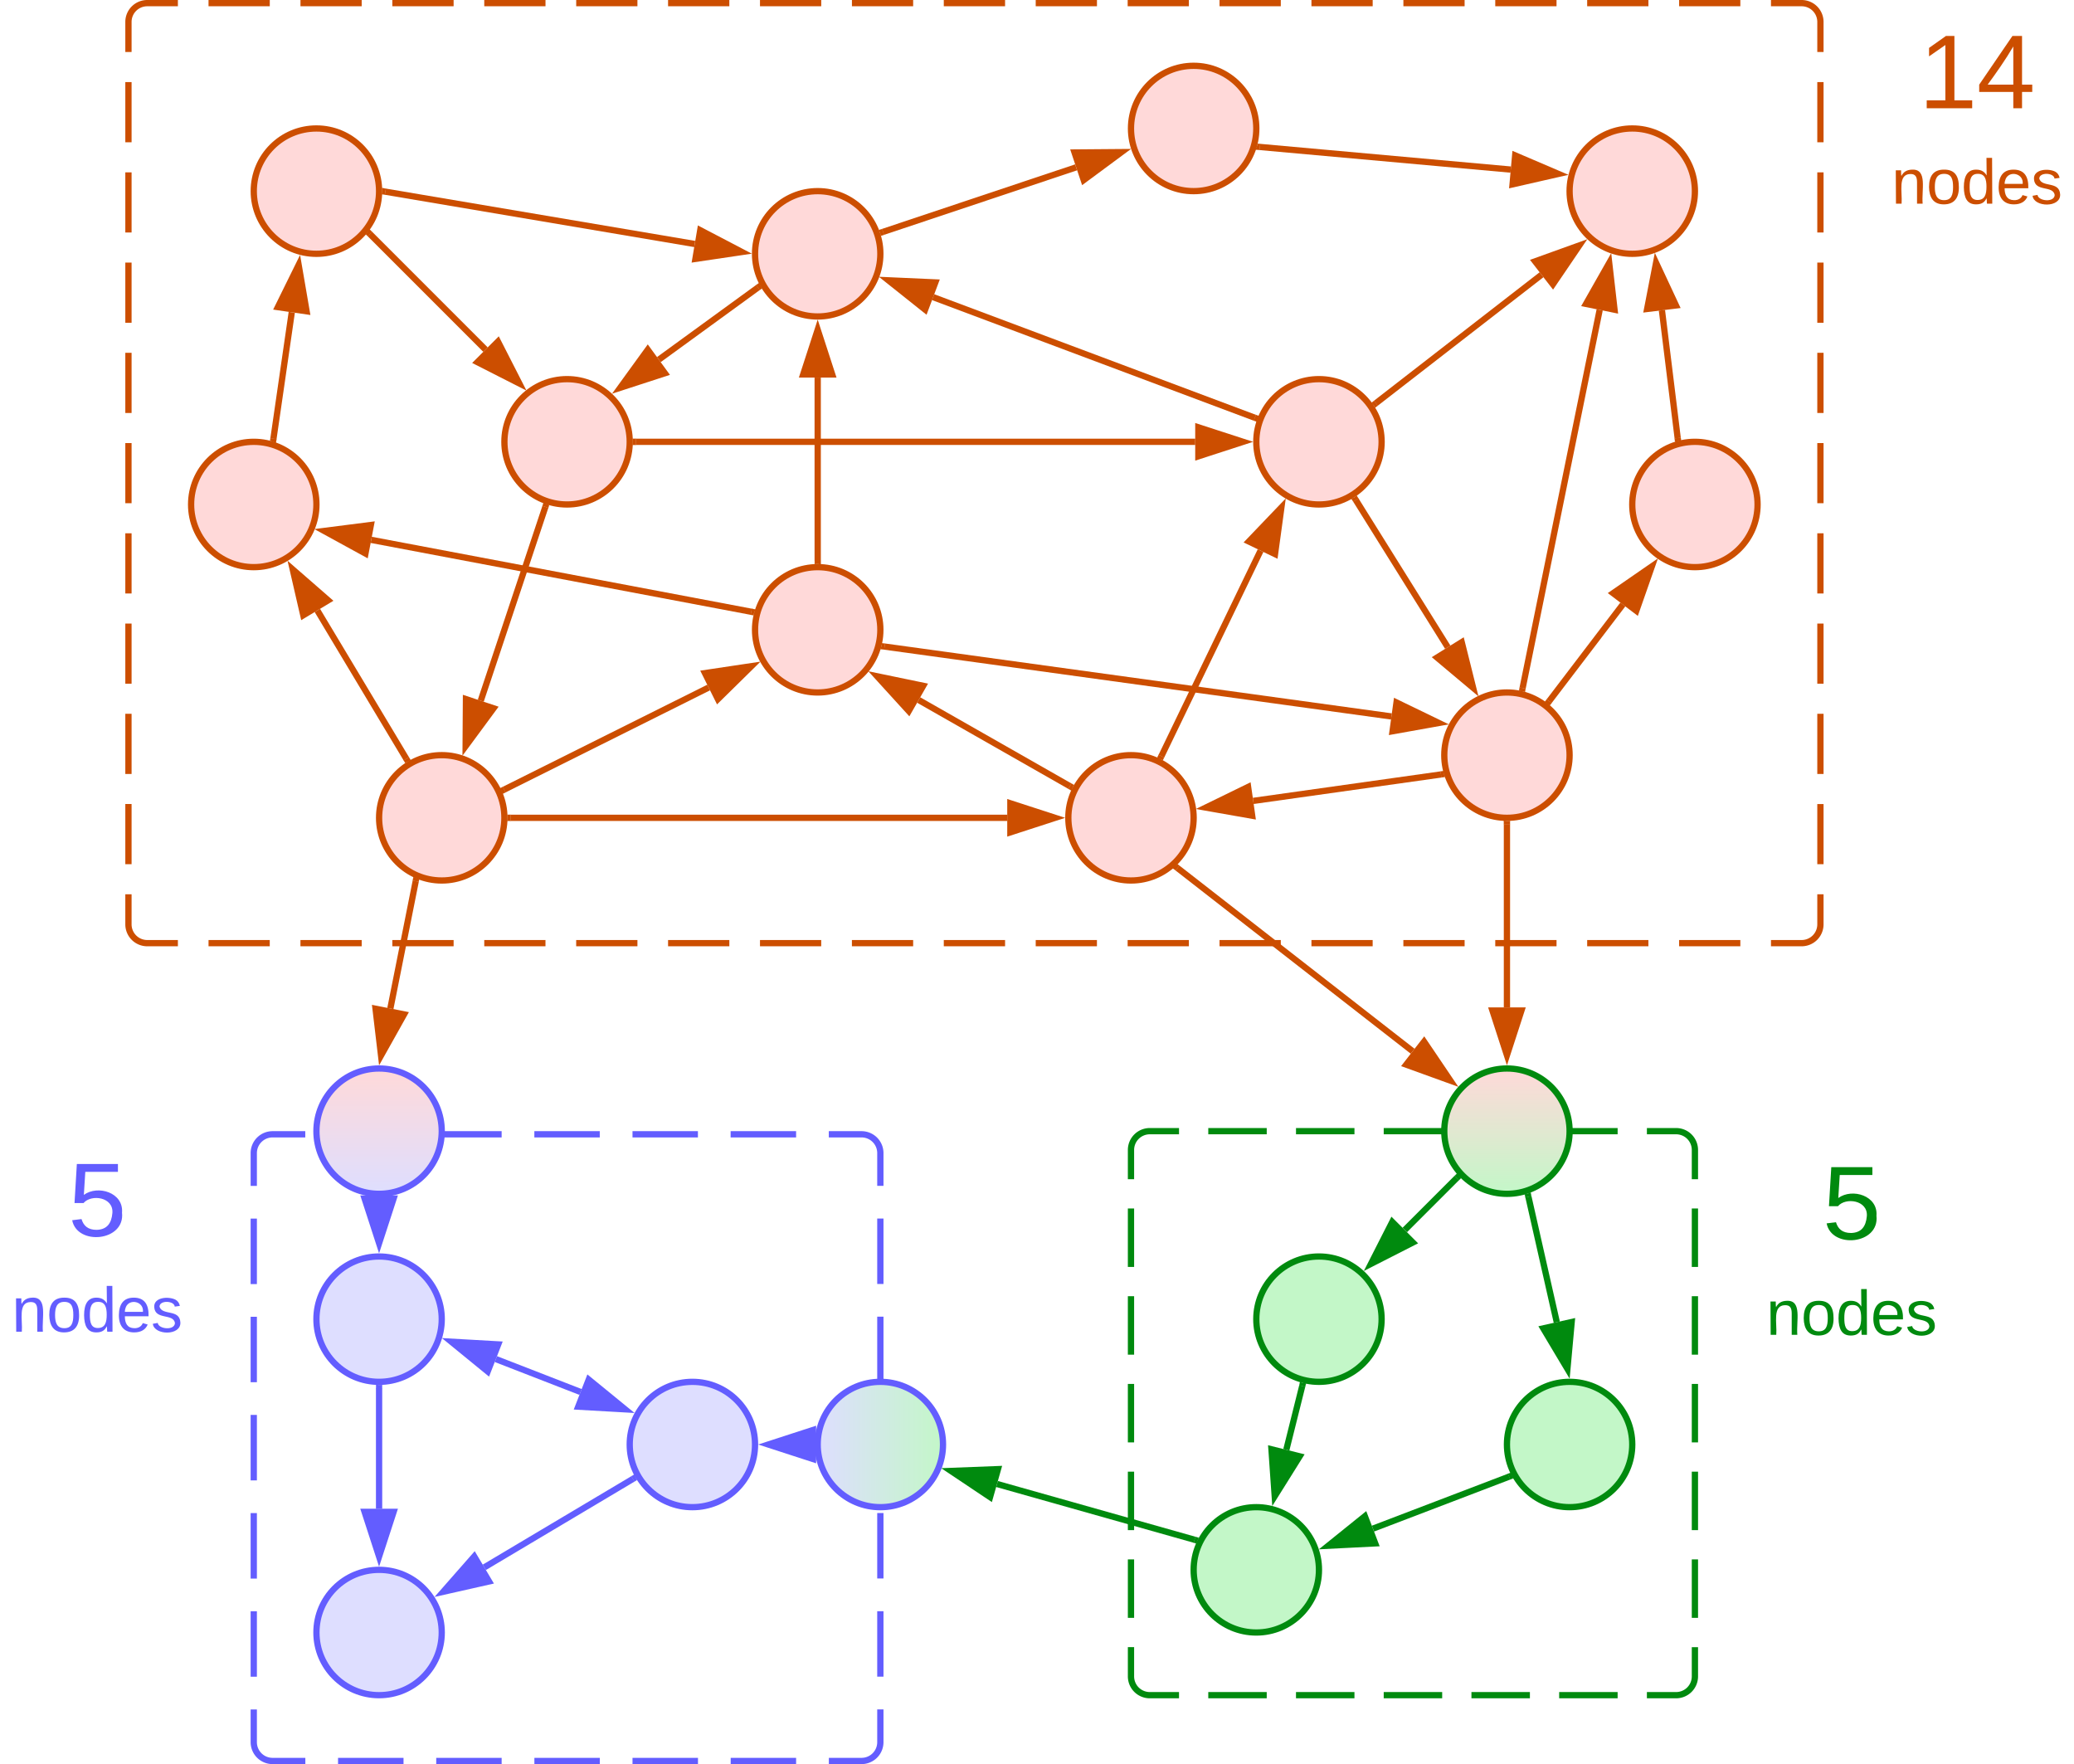<svg xmlns="http://www.w3.org/2000/svg" xmlns:xlink="http://www.w3.org/1999/xlink" xmlns:lucid="lucid" width="662" height="563"><g transform="translate(1201 -199)" lucid:page-tab-id="0_0"><path d="M-840 566a6 6 0 0 1 6-6h168a6 6 0 0 1 6 6v168a6 6 0 0 1-6 6h-168a6 6 0 0 1-6-6z" fill-opacity="0"/><path d="M-815.33 560h18.66m9.34 0h18.66m9.34 0h18.66m9.34 0h18.66m9.34 0h18.66m9.34 0h9.33a6 6 0 0 1 6 6v9.33m0 9.34v18.66m0 9.34v18.66m0 9.34v18.66m0 9.34v18.66m0 9.34v18.66m0 9.34V734a6 6 0 0 1-6 6h-9.33m-9.34 0h-18.66m-9.34 0h-18.66m-9.34 0h-18.66m-9.34 0h-18.66m-9.34 0h-18.66m-9.34 0H-834a6 6 0 0 1-6-6v-9.33m0-9.34v-18.66m0-9.34v-18.66m0-9.34v-18.66m0-9.34v-18.66m0-9.34v-18.66m0-9.34V566a6 6 0 0 1 6-6h9.33" stroke="#008a0e" stroke-width="2" fill="none"/><path d="M-1160 206a6 6 0 0 1 6-6h528a6 6 0 0 1 6 6v288a6 6 0 0 1-6 6h-528a6 6 0 0 1-6-6z" fill-opacity="0"/><path d="M-1134.44 200h19.55m9.8 0h19.54m9.78 0h19.56m9.78 0h19.55m9.8 0h19.54m9.78 0h19.56m9.78 0h19.55m9.8 0h19.54m9.78 0h19.56m9.78 0h19.55m9.8 0h19.54m9.78 0h19.56m9.78 0h19.55m9.8 0h19.54m9.78 0h19.56m9.78 0h19.55m9.8 0h19.54m9.78 0h9.78a6 6 0 0 1 6 6v9.6m0 9.6v19.2m0 9.6v19.2m0 9.6V302m0 9.6v19.2m0 9.6v19.2m0 9.6v19.2m0 9.6v19.2m0 9.6V446m0 9.6v19.2m0 9.6v9.6a6 6 0 0 1-6 6h-9.78m-9.78 0h-19.55m-9.8 0h-19.54m-9.78 0h-19.56m-9.78 0h-19.55m-9.8 0h-19.54m-9.78 0h-19.56m-9.78 0h-19.55m-9.8 0h-19.54m-9.78 0h-19.56m-9.78 0h-19.55m-9.8 0h-19.54m-9.78 0h-19.56m-9.78 0h-19.55m-9.8 0h-19.54m-9.78 0h-19.56m-9.78 0h-19.55m-9.8 0h-19.54m-9.78 0h-9.78a6 6 0 0 1-6-6v-9.6m0-9.6v-19.2m0-9.6v-19.2m0-9.6V398m0-9.6v-19.2m0-9.6v-19.2m0-9.6v-19.2m0-9.6v-19.2m0-9.6V254m0-9.6v-19.2m0-9.6V206a6 6 0 0 1 6-6h9.78" stroke="#cc4e00" stroke-width="2" fill="none"/><path d="M-1120 567a6 6 0 0 1 6-6h188a6 6 0 0 1 6 6v188a6 6 0 0 1-6 6h-188a6 6 0 0 1-6-6z" fill-opacity="0"/><path d="M-1093.1 561h20.88m10.44 0h20.9m10.44 0h20.88m10.45 0h20.88m10.44 0h20.9m10.44 0H-926a6 6 0 0 1 6 6v10.45m0 10.44v20.88m0 10.44v20.9m0 10.44v20.9m0 10.43v20.88m0 10.44v20.9m0 10.44V755a6 6 0 0 1-6 6h-10.44m-10.45 0h-20.88m-10.44 0h-20.9m-10.44 0h-20.88m-10.45 0h-20.88m-10.44 0h-20.9m-10.44 0H-1114a6 6 0 0 1-6-6v-10.44m0-10.45v-20.88m0-10.44v-20.9m0-10.43v-20.9m0-10.44v-20.88m0-10.44v-20.9m0-10.43V567a6 6 0 0 1 6-6h10.44" stroke="#635dff" stroke-width="2" fill="none"/><path d="M-920 280c0 11.05-8.95 20-20 20s-20-8.95-20-20 8.95-20 20-20 20 8.95 20 20zM-920 400c0 11.05-8.95 20-20 20s-20-8.95-20-20 8.95-20 20-20 20 8.95 20 20zM-1000 340c0 11.05-8.95 20-20 20s-20-8.95-20-20 8.95-20 20-20 20 8.95 20 20zM-1080 260c0 11.05-8.95 20-20 20s-20-8.95-20-20 8.95-20 20-20 20 8.95 20 20zM-1100 360c0 11.05-8.95 20-20 20s-20-8.95-20-20 8.95-20 20-20 20 8.95 20 20zM-1040 460c0 11.05-8.95 20-20 20s-20-8.95-20-20 8.95-20 20-20 20 8.95 20 20zM-800 240c0 11.05-8.95 20-20 20s-20-8.95-20-20 8.95-20 20-20 20 8.95 20 20zM-760 340c0 11.05-8.95 20-20 20s-20-8.95-20-20 8.95-20 20-20 20 8.95 20 20zM-820 460c0 11.05-8.95 20-20 20s-20-8.95-20-20 8.95-20 20-20 20 8.95 20 20zM-660 260c0 11.05-8.95 20-20 20s-20-8.95-20-20 8.95-20 20-20 20 8.95 20 20zM-640 360c0 11.05-8.95 20-20 20s-20-8.95-20-20 8.95-20 20-20 20 8.95 20 20zM-700 440c0 11.05-8.95 20-20 20s-20-8.95-20-20 8.95-20 20-20 20 8.95 20 20z" stroke="#cc4e00" stroke-width="2" fill="#ffd9d9"/><path d="M-1060 620c0 11.05-8.95 20-20 20s-20-8.95-20-20 8.95-20 20-20 20 8.95 20 20zM-960 660c0 11.05-8.95 20-20 20s-20-8.95-20-20 8.95-20 20-20 20 8.95 20 20zM-1060 720c0 11.05-8.95 20-20 20s-20-8.95-20-20 8.95-20 20-20 20 8.95 20 20z" stroke="#635dff" stroke-width="2" fill="#dedeff"/><path d="M-760 620c0 11.05-8.95 20-20 20s-20-8.95-20-20 8.95-20 20-20 20 8.95 20 20zM-680 660c0 11.05-8.95 20-20 20s-20-8.95-20-20 8.95-20 20-20 20 8.95 20 20zM-780 700c0 11.05-8.95 20-20 20s-20-8.95-20-20 8.95-20 20-20 20 8.95 20 20z" stroke="#008a0e" stroke-width="2" fill="#c3f7c8"/><path d="M-919.14 273l61.63-20.6" stroke="#cc4e00" stroke-width="2" fill="none"/><path d="M-918.8 273.92l-1.08.35-.18-.9-.45-.94 1.08-.36z" stroke="#cc4e00" stroke-width=".05" fill="#cc4e00"/><path d="M-843.03 247.55l-12.06 8.92-2.93-8.8z" stroke="#cc4e00" stroke-width="2" fill="#cc4e00"/><path d="M-800.46 332.33l-102.7-38.5" stroke="#cc4e00" stroke-width="2" fill="none"/><path d="M-799.17 331.77l-.7 1.8-.96-.34.7-1.83z" stroke="#cc4e00" stroke-width=".05" fill="#cc4e00"/><path d="M-917.45 288.46l15 .67-3.26 8.68z" stroke="#cc4e00" stroke-width="2" fill="#cc4e00"/><path d="M-1082.94 273.67l36.9 36.9" stroke="#cc4e00" stroke-width="2" fill="none"/><path d="M-1082.23 273l-1.38 1.38-.63-.6 1.16-1.62z" stroke="#cc4e00" stroke-width=".05" fill="#cc4e00"/><path d="M-1035.24 321.37l-13.37-6.8 6.55-6.56z" stroke="#cc4e00" stroke-width="2" fill="#cc4e00"/><path d="M-1113.72 339.02l5.85-40.35" stroke="#cc4e00" stroke-width="2" fill="none"/><path d="M-1112.75 339.13l-.18 1.25-1.86-.74.12-.8z" stroke="#cc4e00" stroke-width=".05" fill="#cc4e00"/><path d="M-1105.68 283.56l2.54 14.78-9.17-1.33z" stroke="#cc4e00" stroke-width="2" fill="#cc4e00"/><path d="M-1026.92 360.76l-20.63 61.88" stroke="#cc4e00" stroke-width="2" fill="none"/><path d="M-1025.7 360.17l-.3.92-1.85-.63.34-1.02z" stroke="#cc4e00" stroke-width=".05" fill="#cc4e00"/><path d="M-1052.37 437.12l.1-15 8.8 2.93z" stroke="#cc4e00" stroke-width="2" fill="#cc4e00"/><path d="M-961.2 394.24l-121.3-22.95" stroke="#cc4e00" stroke-width="2" fill="none"/><path d="M-959.85 393.5l-.5 1.3-.08.57-.97-.18.36-1.93z" stroke="#cc4e00" stroke-width=".05" fill="#cc4e00"/><path d="M-1097.5 368.45l14.88-1.9-1.73 9.1z" stroke="#cc4e00" stroke-width="2" fill="#cc4e00"/><path d="M-1040.08 451l65.27-32.58" stroke="#cc4e00" stroke-width="2" fill="none"/><path d="M-1039.62 451.87l-.94.46-.84-1.76.9-.45z" stroke="#cc4e00" stroke-width=".05" fill="#cc4e00"/><path d="M-961.15 411.6l-10.7 10.52-4.13-8.3z" stroke="#cc4e00" stroke-width="2" fill="#cc4e00"/><path d="M-959.06 290.75l-31.64 23.02" stroke="#cc4e00" stroke-width="2" fill="none"/><path d="M-957.82 291.06l-.7.5-1.13-1.58.97-.7z" stroke="#cc4e00" stroke-width=".05" fill="#cc4e00"/><path d="M-1003.04 322.75l8.8-12.14 5.46 7.5z" stroke="#cc4e00" stroke-width="2" fill="#cc4e00"/><path d="M-940 378v-58.5" stroke="#cc4e00" stroke-width="2" fill="none"/><path d="M-939.02 379.1l-.94-.1-1 .03v-1.06h1.94z" stroke="#cc4e00" stroke-width=".05" fill="#cc4e00"/><path d="M-940 304.24l4.63 14.26h-9.26z" stroke="#cc4e00" stroke-width="2" fill="#cc4e00"/><path d="M-918.65 405.35l161.78 22.3" stroke="#cc4e00" stroke-width="2" fill="none"/><path d="M-918.5 404.4l-.26 1.92-1.25-.17.36-.94.12-.95z" stroke="#cc4e00" stroke-width=".05" fill="#cc4e00"/><path d="M-741.74 429.73l-14.77 2.64 1.26-9.18z" stroke="#cc4e00" stroke-width="2" fill="#cc4e00"/><path d="M-859.5 449.9l-48.27-27.5" stroke="#cc4e00" stroke-width="2" fill="none"/><path d="M-858.16 449.54l-.3.4-.53 1.38-1-.58.96-1.7z" stroke="#cc4e00" stroke-width=".05" fill="#cc4e00"/><path d="M-921.03 414.83l14.7 3.04-4.6 8.05z" stroke="#cc4e00" stroke-width="2" fill="#cc4e00"/><path d="M-830.3 440.33l31.66-65.6" stroke="#cc4e00" stroke-width="2" fill="none"/><path d="M-829.42 440.74l-.43.88-.1-.07-1.7-.67.47-1z" stroke="#cc4e00" stroke-width=".05" fill="#cc4e00"/><path d="M-792 360.97l-2.03 14.86-8.35-4.02z" stroke="#cc4e00" stroke-width="2" fill="#cc4e00"/><path d="M-741.05 446.16l-59.93 8.44" stroke="#cc4e00" stroke-width="2" fill="none"/><path d="M-739.94 446.63l.16.33-1.16.17-.27-1.93.95-.14z" stroke="#cc4e00" stroke-width=".05" fill="#cc4e00"/><path d="M-816.1 456.73l13.48-6.58 1.3 9.18z" stroke="#cc4e00" stroke-width="2" fill="#cc4e00"/><path d="M-825.15 476.03l75.05 58.46" stroke="#cc4e00" stroke-width="2" fill="none"/><path d="M-824.53 475.27l-1.2 1.54-.98-.75 1.53-1.28z" stroke="#cc4e00" stroke-width=".05" fill="#cc4e00"/><path d="M-738.05 543.87l-14.1-5.1 5.7-7.33z" stroke="#cc4e00" stroke-width="2" fill="#cc4e00"/><path d="M-720 462v58.5" stroke="#cc4e00" stroke-width="2" fill="none"/><path d="M-720.04 461l1-.03v1.06h-1.94v-1.14z" stroke="#cc4e00" stroke-width=".05" fill="#cc4e00"/><path d="M-720 535.76l-4.63-14.26h9.26z" stroke="#cc4e00" stroke-width="2" fill="#cc4e00"/><path d="M-706.53 422.78L-683 391.9" stroke="#cc4e00" stroke-width="2" fill="none"/><path d="M-705.74 423.35l-.6.8-1.6-1.14.65-.83z" stroke="#cc4e00" stroke-width=".05" fill="#cc4e00"/><path d="M-673.75 379.77l-4.96 14.16-7.4-5.62z" stroke="#cc4e00" stroke-width="2" fill="#cc4e00"/><path d="M-768.23 358.58l29.34 46.97" stroke="#cc4e00" stroke-width="2" fill="none"/><path d="M-767.4 358.1l-1.65 1.02-.6-.96 1-.47.66-.57z" stroke="#cc4e00" stroke-width=".05" fill="#cc4e00"/><path d="M-730.8 418.5l-11.5-9.65 7.87-4.9z" stroke="#cc4e00" stroke-width="2" fill="#cc4e00"/><path d="M-715 418.6l24.6-120.7" stroke="#cc4e00" stroke-width="2" fill="none"/><path d="M-714.04 418.78l-.22 1.07-.53-.2-1.37-.18.22-1.08z" stroke="#cc4e00" stroke-width=".05" fill="#cc4e00"/><path d="M-687.36 282.94l1.7 14.9-9.1-1.85z" stroke="#cc4e00" stroke-width="2" fill="#cc4e00"/><path d="M-798.88 245.9l80.1 7.22" stroke="#cc4e00" stroke-width="2" fill="none"/><path d="M-798.77 244.93l-.17 1.94-1.3-.12.6-1.54.04-.35z" stroke="#cc4e00" stroke-width=".05" fill="#cc4e00"/><path d="M-703.58 254.5l-14.62 3.33.83-9.23z" stroke="#cc4e00" stroke-width="2" fill="#cc4e00"/><path d="M-665.5 338.82l-5.03-40.8" stroke="#cc4e00" stroke-width="2" fill="none"/><path d="M-664.42 339.62l-1.92.38-.13-1.1 1.94-.23z" stroke="#cc4e00" stroke-width=".05" fill="#cc4e00"/><path d="M-672.4 282.88l6.35 13.6-9.2 1.12z" stroke="#cc4e00" stroke-width="2" fill="#cc4e00"/><path d="M-761.83 327.68l52.87-41" stroke="#cc4e00" stroke-width="2" fill="none"/><path d="M-761.2 328.44l-.9.68-.2-.46-.94-1.1.84-.66z" stroke="#cc4e00" stroke-width=".05" fill="#cc4e00"/><path d="M-696.9 277.33l-8.43 12.4-5.68-7.32z" stroke="#cc4e00" stroke-width="2" fill="#cc4e00"/><path d="M-719.3 670.25l-43.46 16.6" stroke="#008a0e" stroke-width="2" fill="none"/><path d="M-717.96 670.77l-1.03.4-.7-1.82.9-.34z" stroke="#008a0e" stroke-width=".05" fill="#008a0e"/><path d="M-777.02 692.3l11.67-9.4 3.3 8.65z" stroke="#008a0e" stroke-width="2" fill="#008a0e"/><path d="M-785.34 641.34l-5.08 20.34" stroke="#008a0e" stroke-width="2" fill="none"/><path d="M-785.2 640.36l1.08.13-.28 1.1-1.9-.47.28-1.1z" stroke="#008a0e" stroke-width=".05" fill="#008a0e"/><path d="M-794.12 676.5l-1.04-14.97 9 2.24z" stroke="#008a0e" stroke-width="2" fill="#008a0e"/><path d="M-819.7 690.4l-63.06-17.8" stroke="#008a0e" stroke-width="2" fill="none"/><path d="M-818.33 689.78l-.12.16-.65 1.65-.9-.26.54-1.88z" stroke="#008a0e" stroke-width=".05" fill="#008a0e"/><path d="M-897.46 668.44l15-.58-2.53 8.92z" stroke="#008a0e" stroke-width="2" fill="#008a0e"/><path d="M-1068.3 480.2l-8.1 40.65" stroke="#cc4e00" stroke-width="2" fill="none"/><path d="M-1067.2 479.58l-.16.83-1.9-.37.22-1.18z" stroke="#cc4e00" stroke-width=".05" fill="#cc4e00"/><path d="M-1079.37 535.83l-1.76-14.9 9.1 1.8z" stroke="#cc4e00" stroke-width="2" fill="#cc4e00"/><path d="M-1080 642v38.5" stroke="#635dff" stroke-width="2" fill="none"/><path d="M-1080.05 641l1.02-.03v1.06h-1.94v-1.14z" stroke="#635dff" stroke-width=".05" fill="#635dff"/><path d="M-1080 695.76l-4.63-14.26h9.27z" stroke="#635dff" stroke-width="2" fill="#635dff"/><path d="M-998.97 670.97l-47.44 28.23" stroke="#635dff" stroke-width="2" fill="none"/><path d="M-997.7 671.34l-.8.48-1-1.68.97-.56z" stroke="#635dff" stroke-width=".05" fill="#635dff"/><path d="M-1059.53 707l9.9-11.27 4.73 7.97z" stroke="#635dff" stroke-width="2" fill="#635dff"/><path d="M-1042.72 632.74l27.03 10.5" stroke="#635dff" stroke-width="2" fill="none"/><path d="M-1056.95 627.2l14.98.85-3.36 8.64zM-1001.46 648.77l-14.98-.85 3.36-8.64z" stroke="#635dff" stroke-width="2" fill="#635dff"/><path d="M-1071.3 441.18l-28.4-47.36" stroke="#cc4e00" stroke-width="2" fill="none"/><path d="M-1069.9 441.62l-1.44.7-.27.22-.54-.88 1.67-1z" stroke="#cc4e00" stroke-width=".05" fill="#cc4e00"/><path d="M-1107.56 380.73l11.3 9.85-7.93 4.77z" stroke="#cc4e00" stroke-width="2" fill="#cc4e00"/><path d="M-1078 260.17l98.75 16.7" stroke="#cc4e00" stroke-width="2" fill="none"/><path d="M-1077.83 259.2l-.32 1.93-.96-.16.1-.93-.04-1.04z" stroke="#cc4e00" stroke-width=".05" fill="#cc4e00"/><path d="M-964.2 279.42l-14.83 2.2 1.54-9.15z" stroke="#cc4e00" stroke-width="2" fill="#cc4e00"/><path d="M-998 340h178.5" stroke="#cc4e00" stroke-width="2" fill="none"/><path d="M-997.97 340.98h-1.14l.1-.94-.03-1.02h1.06z" stroke="#cc4e00" stroke-width=".05" fill="#cc4e00"/><path d="M-804.24 340l-14.26 4.63v-9.26z" stroke="#cc4e00" stroke-width="2" fill="#cc4e00"/><path d="M-1038 460h158.5" stroke="#cc4e00" stroke-width="2" fill="none"/><path d="M-1037.97 460.98h-1.14l.1-.94-.03-1.02h1.06z" stroke="#cc4e00" stroke-width=".05" fill="#cc4e00"/><path d="M-864.24 460l-14.26 4.63v-9.26z" stroke="#cc4e00" stroke-width="2" fill="#cc4e00"/><path d="M-700 560c0 11.05-8.95 20-20 20s-20-8.95-20-20 8.95-20 20-20 20 8.95 20 20z" stroke="#008a0e" stroke-width="2" fill="url(#a)"/><path d="M-1060 560c0 11.05-8.95 20-20 20s-20-8.95-20-20 8.95-20 20-20 20 8.95 20 20z" stroke="#635dff" stroke-width="2" fill="url(#b)"/><path d="M-900 660c0 11.05-8.95 20-20 20s-20-8.95-20-20 8.95-20 20-20 20 8.95 20 20z" stroke="#635dff" stroke-width="2" fill="url(#c)"/><path d="M-736 574.93l-16.6 16.6" stroke="#008a0e" stroke-width="2" fill="none"/><path d="M-734.65 574.97l-.67.67-1.37-1.38.8-.8z" stroke="#008a0e" stroke-width=".05" fill="#008a0e"/><path d="M-763.4 602.34l6.8-13.37 6.57 6.56z" stroke="#008a0e" stroke-width="2" fill="#008a0e"/><path d="M-713.15 580.92l9.06 40.03" stroke="#008a0e" stroke-width="2" fill="none"/><path d="M-712.2 580.73l-1.9.43-.23-1.03.96-.2.9-.42z" stroke="#008a0e" stroke-width=".05" fill="#008a0e"/><path d="M-700.7 635.84l-7.7-12.9 9.06-2.03z" stroke="#008a0e" stroke-width="2" fill="#008a0e"/><path d="M-942 660h1" stroke="#635dff" stroke-width="2" fill="none"/><path d="M-941 659.96l.03 1h-1.06v-1.94h1.14z" stroke="#635dff" stroke-width=".05" fill="#635dff"/><path d="M-955.76 660l14.26-4.63v9.26z" stroke="#635dff" stroke-width="2" fill="#635dff"/><path d="M-1080 582v-1" stroke="#635dff" stroke-width="2" fill="none"/><path d="M-1080.05 581l1.02-.03v1.06h-1.94v-1.14z" stroke="#635dff" stroke-width=".05" fill="#635dff"/><path d="M-1080 595.76l-4.63-14.26h9.27z" stroke="#635dff" stroke-width="2" fill="#635dff"/><path d="M-600 206a6 6 0 0 1 6-6h48a6 6 0 0 1 6 6v28a6 6 0 0 1-6 6h-48a6 6 0 0 1-6-6z" stroke="#000" stroke-opacity="0" stroke-width="2" fill="#fff" fill-opacity="0"/><use xlink:href="#d" transform="matrix(1,0,0,1,-595,205) translate(6.481 28.542)"/><path d="M-600 246a6 6 0 0 1 6-6h48a6 6 0 0 1 6 6v28a6 6 0 0 1-6 6h-48a6 6 0 0 1-6-6z" stroke="#000" stroke-opacity="0" stroke-width="2" fill="#fff" fill-opacity="0"/><use xlink:href="#e" transform="matrix(1,0,0,1,-595,245) translate(-2.222 19)"/><path d="M-640 567a6 6 0 0 1 6-6h48a6 6 0 0 1 6 6v28a6 6 0 0 1-6 6h-48a6 6 0 0 1-6-6z" stroke="#000" stroke-opacity="0" stroke-width="2" fill="#fff" fill-opacity="0"/><use xlink:href="#f" transform="matrix(1,0,0,1,-635,566.001) translate(15.741 28.542)"/><path d="M-640 607a6 6 0 0 1 6-6h48a6 6 0 0 1 6 6v28a6 6 0 0 1-6 6h-48a6 6 0 0 1-6-6z" stroke="#000" stroke-opacity="0" stroke-width="2" fill="#fff" fill-opacity="0"/><use xlink:href="#g" transform="matrix(1,0,0,1,-635,606.001) translate(-2.222 19)"/><path d="M-1200 566a6 6 0 0 1 6-6h48a6 6 0 0 1 6 6v28a6 6 0 0 1-6 6h-48a6 6 0 0 1-6-6z" stroke="#000" stroke-opacity="0" stroke-width="2" fill="#fff" fill-opacity="0"/><use xlink:href="#h" transform="matrix(1,0,0,1,-1195,565) translate(15.741 28.542)"/><path d="M-1200 606a6 6 0 0 1 6-6h48a6 6 0 0 1 6 6v28a6 6 0 0 1-6 6h-48a6 6 0 0 1-6-6z" stroke="#000" stroke-opacity="0" stroke-width="2" fill="#fff" fill-opacity="0"/><use xlink:href="#i" transform="matrix(1,0,0,1,-1195,605) translate(-2.222 19)"/><defs><linearGradient gradientUnits="userSpaceOnUse" id="a" x1="-740" y1="540" x2="-740" y2="580"><stop offset="0%" stop-color="#ffd9d9"/><stop offset="100%" stop-color="#c3f7c8"/></linearGradient><linearGradient gradientUnits="userSpaceOnUse" id="b" x1="-1100" y1="540" x2="-1100" y2="580"><stop offset="0%" stop-color="#ffd9d9"/><stop offset="100%" stop-color="#dedeff"/></linearGradient><linearGradient gradientUnits="userSpaceOnUse" id="c" x1="-900" y1="680" x2="-940" y2="680"><stop offset="0%" stop-color="#c3f7c8"/><stop offset="100%" stop-color="#dedeff"/></linearGradient><path fill="#cc4e00" d="M27 0v-27h64v-190l-56 39v-29l58-41h29v221h61V0H27" id="j"/><path fill="#cc4e00" d="M155-56V0h-30v-56H8v-25l114-167h33v167h35v25h-35zm-30-156c-27 46-58 90-88 131h88v-131" id="k"/><g id="d"><use transform="matrix(0.093,0,0,0.093,0,0)" xlink:href="#j"/><use transform="matrix(0.093,0,0,0.093,18.519,0)" xlink:href="#k"/></g><path fill="#cc4e00" d="M117-194c89-4 53 116 60 194h-32v-121c0-31-8-49-39-48C34-167 62-67 57 0H25l-1-190h30c1 10-1 24 2 32 11-22 29-35 61-36" id="l"/><path fill="#cc4e00" d="M100-194c62-1 85 37 85 99 1 63-27 99-86 99S16-35 15-95c0-66 28-99 85-99zM99-20c44 1 53-31 53-75 0-43-8-75-51-75s-53 32-53 75 10 74 51 75" id="m"/><path fill="#cc4e00" d="M85-194c31 0 48 13 60 33l-1-100h32l1 261h-30c-2-10 0-23-3-31C134-8 116 4 85 4 32 4 16-35 15-94c0-66 23-100 70-100zm9 24c-40 0-46 34-46 75 0 40 6 74 45 74 42 0 51-32 51-76 0-42-9-74-50-73" id="n"/><path fill="#cc4e00" d="M100-194c63 0 86 42 84 106H49c0 40 14 67 53 68 26 1 43-12 49-29l28 8c-11 28-37 45-77 45C44 4 14-33 15-96c1-61 26-98 85-98zm52 81c6-60-76-77-97-28-3 7-6 17-6 28h103" id="o"/><path fill="#cc4e00" d="M135-143c-3-34-86-38-87 0 15 53 115 12 119 90S17 21 10-45l28-5c4 36 97 45 98 0-10-56-113-15-118-90-4-57 82-63 122-42 12 7 21 19 24 35" id="p"/><g id="e"><use transform="matrix(0.056,0,0,0.056,0,0)" xlink:href="#l"/><use transform="matrix(0.056,0,0,0.056,11.111,0)" xlink:href="#m"/><use transform="matrix(0.056,0,0,0.056,22.222,0)" xlink:href="#n"/><use transform="matrix(0.056,0,0,0.056,33.333,0)" xlink:href="#o"/><use transform="matrix(0.056,0,0,0.056,44.444,0)" xlink:href="#p"/></g><path fill="#008a0e" d="M54-142c48-35 137-8 131 61C196 18 31 33 14-55l32-4c7 23 22 37 52 37 35-1 51-22 54-58 4-55-73-65-99-34H22l8-134h141v27H59" id="q"/><use transform="matrix(0.093,0,0,0.093,0,0)" xlink:href="#q" id="f"/><path fill="#008a0e" d="M117-194c89-4 53 116 60 194h-32v-121c0-31-8-49-39-48C34-167 62-67 57 0H25l-1-190h30c1 10-1 24 2 32 11-22 29-35 61-36" id="r"/><path fill="#008a0e" d="M100-194c62-1 85 37 85 99 1 63-27 99-86 99S16-35 15-95c0-66 28-99 85-99zM99-20c44 1 53-31 53-75 0-43-8-75-51-75s-53 32-53 75 10 74 51 75" id="s"/><path fill="#008a0e" d="M85-194c31 0 48 13 60 33l-1-100h32l1 261h-30c-2-10 0-23-3-31C134-8 116 4 85 4 32 4 16-35 15-94c0-66 23-100 70-100zm9 24c-40 0-46 34-46 75 0 40 6 74 45 74 42 0 51-32 51-76 0-42-9-74-50-73" id="t"/><path fill="#008a0e" d="M100-194c63 0 86 42 84 106H49c0 40 14 67 53 68 26 1 43-12 49-29l28 8c-11 28-37 45-77 45C44 4 14-33 15-96c1-61 26-98 85-98zm52 81c6-60-76-77-97-28-3 7-6 17-6 28h103" id="u"/><path fill="#008a0e" d="M135-143c-3-34-86-38-87 0 15 53 115 12 119 90S17 21 10-45l28-5c4 36 97 45 98 0-10-56-113-15-118-90-4-57 82-63 122-42 12 7 21 19 24 35" id="v"/><g id="g"><use transform="matrix(0.056,0,0,0.056,0,0)" xlink:href="#r"/><use transform="matrix(0.056,0,0,0.056,11.111,0)" xlink:href="#s"/><use transform="matrix(0.056,0,0,0.056,22.222,0)" xlink:href="#t"/><use transform="matrix(0.056,0,0,0.056,33.333,0)" xlink:href="#u"/><use transform="matrix(0.056,0,0,0.056,44.444,0)" xlink:href="#v"/></g><path fill="#635dff" d="M54-142c48-35 137-8 131 61C196 18 31 33 14-55l32-4c7 23 22 37 52 37 35-1 51-22 54-58 4-55-73-65-99-34H22l8-134h141v27H59" id="w"/><use transform="matrix(0.093,0,0,0.093,0,0)" xlink:href="#w" id="h"/><path fill="#635dff" d="M117-194c89-4 53 116 60 194h-32v-121c0-31-8-49-39-48C34-167 62-67 57 0H25l-1-190h30c1 10-1 24 2 32 11-22 29-35 61-36" id="x"/><path fill="#635dff" d="M100-194c62-1 85 37 85 99 1 63-27 99-86 99S16-35 15-95c0-66 28-99 85-99zM99-20c44 1 53-31 53-75 0-43-8-75-51-75s-53 32-53 75 10 74 51 75" id="y"/><path fill="#635dff" d="M85-194c31 0 48 13 60 33l-1-100h32l1 261h-30c-2-10 0-23-3-31C134-8 116 4 85 4 32 4 16-35 15-94c0-66 23-100 70-100zm9 24c-40 0-46 34-46 75 0 40 6 74 45 74 42 0 51-32 51-76 0-42-9-74-50-73" id="z"/><path fill="#635dff" d="M100-194c63 0 86 42 84 106H49c0 40 14 67 53 68 26 1 43-12 49-29l28 8c-11 28-37 45-77 45C44 4 14-33 15-96c1-61 26-98 85-98zm52 81c6-60-76-77-97-28-3 7-6 17-6 28h103" id="A"/><path fill="#635dff" d="M135-143c-3-34-86-38-87 0 15 53 115 12 119 90S17 21 10-45l28-5c4 36 97 45 98 0-10-56-113-15-118-90-4-57 82-63 122-42 12 7 21 19 24 35" id="B"/><g id="i"><use transform="matrix(0.056,0,0,0.056,0,0)" xlink:href="#x"/><use transform="matrix(0.056,0,0,0.056,11.111,0)" xlink:href="#y"/><use transform="matrix(0.056,0,0,0.056,22.222,0)" xlink:href="#z"/><use transform="matrix(0.056,0,0,0.056,33.333,0)" xlink:href="#A"/><use transform="matrix(0.056,0,0,0.056,44.444,0)" xlink:href="#B"/></g></defs></g></svg>